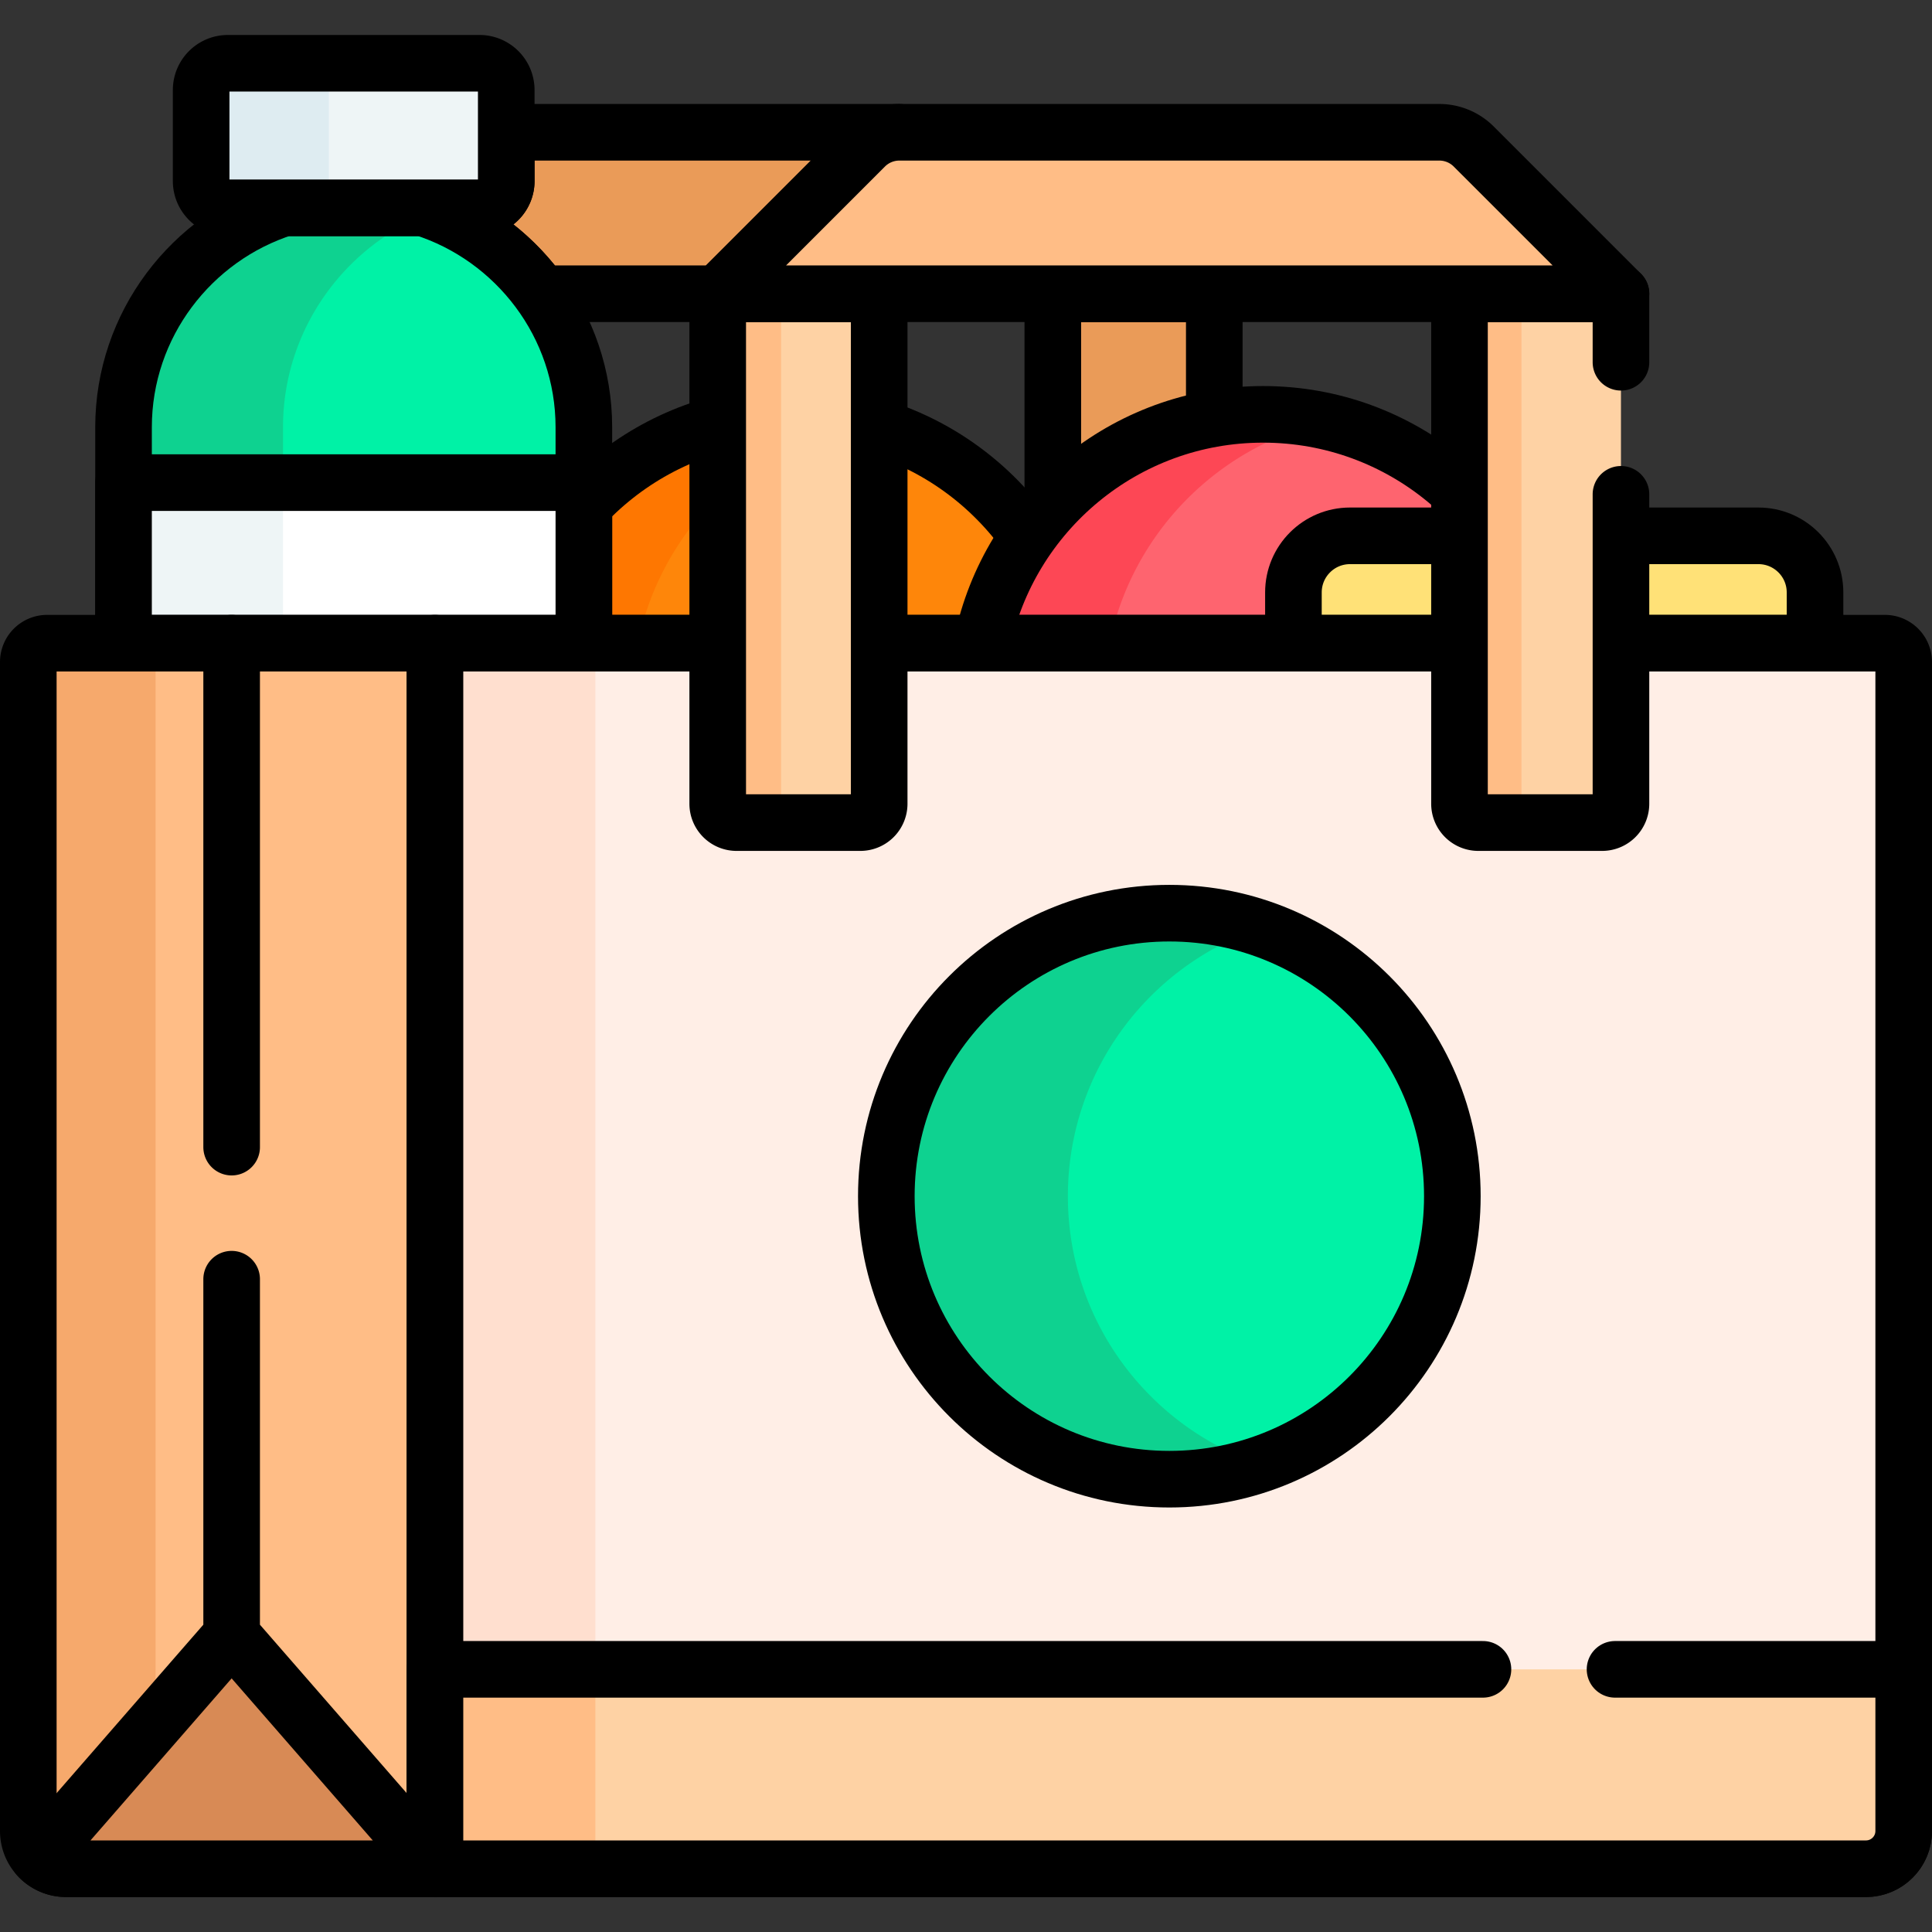 <svg xmlns="http://www.w3.org/2000/svg" version="1.1" xmlns:xlink="http://www.w3.org/1999/xlink" width="512" height="512" x="0" y="0" viewBox="0 0 512 512" style="enable-background:new 0 0 512 512" xml:space="preserve" class="">
	<rect x="0" y="0" width="512" height="512" fill="#333333" stroke="none"/>
	<g>
		<path d="M279.006 77.848h42.792v92.599h-42.792z" style="" fill="#ea9b58" data-original="#ea9b58">
		</path>
		<path d="M279.006 77.848h42.792v92.599h-42.792z" style="stroke-width:15;stroke-linecap:round;stroke-linejoin:round;stroke-miterlimit:10;" fill="none" stroke="#000000" stroke-width="15" stroke-linecap="round" stroke-linejoin="round" stroke-miterlimit="10" data-original="#000000">
		</path>
		<path d="M284.628 170.447c-7.12-34.612-37.759-60.64-74.478-60.64s-67.358 26.027-74.478 60.64h148.956z" style="" fill="#fe860a" data-original="#fe860a">
		</path>
		<path d="M226.835 111.645a76.32 76.32 0 0 0-16.686-1.837c-36.719 0-67.358 26.027-74.478 60.64h33.372c6.009-29.21 28.766-52.304 57.792-58.803z" style="" fill="#fe7701" data-original="#fe7701">
		</path>
		<path d="M284.628 170.447c-7.12-34.612-37.759-60.64-74.478-60.64s-67.358 26.027-74.478 60.64h148.956z" style="stroke-width:15;stroke-linecap:round;stroke-linejoin:round;stroke-miterlimit:10;" fill="none" stroke="#000000" stroke-width="15" stroke-linecap="round" stroke-linejoin="round" stroke-miterlimit="10" data-original="#000000">
		</path>
		<path d="M134.161 47.975a7.093 7.093 0 0 1-7.093 7.093h-15.005c12.711 4.035 23.644 12.15 31.264 22.78h46.874l39.018-39.018a12.888 12.888 0 0 1 9.113-3.775H134.161v12.92z" style="" fill="#ea9b58" data-original="#ea9b58">
		</path>
		<path d="M134.161 47.975a7.093 7.093 0 0 1-7.093 7.093h-15.005c12.711 4.035 23.644 12.15 31.264 22.78h46.874l39.018-39.018a12.888 12.888 0 0 1 9.113-3.775H134.161v12.92z" style="stroke-width:15;stroke-linecap:round;stroke-linejoin:round;stroke-miterlimit:10;" fill="none" stroke="#000000" stroke-width="15" stroke-linecap="round" stroke-linejoin="round" stroke-miterlimit="10" data-original="#000000">
		</path>
		<path d="M154.73 170.447v-57.22c0-27.167-18.003-50.33-42.666-58.159h-36.66c-24.663 7.83-42.666 30.992-42.666 58.159v57.22H154.73z" style="" fill="#00f2a6" data-original="#00f2a6">
		</path>
		<path d="M114.865 56.042a60.556 60.556 0 0 0-2.802-.975h-36.66c-24.663 7.83-42.666 30.992-42.666 58.159v57.22H75v-57.22c0-26.125 16.653-48.54 39.865-57.184z" style="" fill="#0ed290" data-original="#0ed290">
		</path>
		<path d="M154.73 170.447v-57.22c0-27.167-18.003-50.33-42.666-58.159h-36.66c-24.663 7.83-42.666 30.992-42.666 58.159v57.22H154.73z" style="stroke-width:15;stroke-linecap:round;stroke-linejoin:round;stroke-miterlimit:10;" fill="none" stroke="#000000" stroke-width="15" stroke-linecap="round" stroke-linejoin="round" stroke-miterlimit="10" data-original="#000000">
		</path>
		<path d="M32.737 127.898H154.73v42.55H32.737z" style="" fill="#ffffff" data-original="#ffffff">
		</path>
		<path d="M32.737 127.898H75v42.55H32.737z" style="" fill="#eef5f6" data-original="#eef5f6">
		</path>
		<path d="M32.737 127.898H154.73v42.55H32.737z" style="stroke-width:15;stroke-linecap:round;stroke-linejoin:round;stroke-miterlimit:10;" fill="none" stroke="#000000" stroke-width="15" stroke-linecap="round" stroke-linejoin="round" stroke-miterlimit="10" data-original="#000000">
		</path>
		<path d="M127.068 55.068h-66.67a7.093 7.093 0 0 1-7.093-7.093V23.86a7.093 7.093 0 0 1 7.093-7.093h66.671a7.093 7.093 0 0 1 7.093 7.093v24.115a7.094 7.094 0 0 1-7.094 7.093z" style="" fill="#eef5f6" data-original="#eef5f6">
		</path>
		<path d="M87.144 47.975V23.86a7.093 7.093 0 0 1 7.093-7.093H60.398a7.093 7.093 0 0 0-7.093 7.093v24.115a7.093 7.093 0 0 0 7.093 7.093h33.839a7.093 7.093 0 0 1-7.093-7.093z" style="" fill="#deecf1" data-original="#deecf1">
		</path>
		<path d="M127.068 55.068h-66.67a7.093 7.093 0 0 1-7.093-7.093V23.86a7.093 7.093 0 0 1 7.093-7.093h66.671a7.093 7.093 0 0 1 7.093 7.093v24.115a7.094 7.094 0 0 1-7.094 7.093z" style="stroke-width:15;stroke-linecap:round;stroke-linejoin:round;stroke-miterlimit:10;" fill="none" stroke="#000000" stroke-width="15" stroke-linecap="round" stroke-linejoin="round" stroke-miterlimit="10" data-original="#000000">
		</path>
		<path d="M409.207 170.447c-7.12-34.612-37.759-60.64-74.479-60.64-36.719 0-67.358 26.027-74.478 60.64h148.957z" style="" fill="#fe646f" data-original="#fe646f">
		</path>
		<path d="M351.625 111.696a76.291 76.291 0 0 0-16.896-1.888c-36.719 0-67.358 26.027-74.478 60.64h33.793c5.993-29.139 28.656-52.188 57.581-58.752z" style="" fill="#fd4755" data-original="#fd4755">
		</path>
		<path d="M409.207 170.447c-7.12-34.612-37.759-60.64-74.479-60.64-36.719 0-67.358 26.027-74.478 60.64h148.957z" style="stroke-width:15;stroke-linecap:round;stroke-linejoin:round;stroke-miterlimit:10;" fill="none" stroke="#000000" stroke-width="15" stroke-linecap="round" stroke-linejoin="round" stroke-miterlimit="10" data-original="#000000">
		</path>
		<path d="M481 170.447V157c0-8.284-6.716-15-15-15H357.77c-8.284 0-15 6.716-15 15v13.447H481z" style="" fill="#ffe177" data-original="#ffe177">
		</path>
		<path d="M481 170.447V157c0-8.284-6.716-15-15-15H357.77c-8.284 0-15 6.716-15 15v13.447H481z" style="stroke-width:15;stroke-linecap:round;stroke-linejoin:round;stroke-miterlimit:10;" fill="none" stroke="#000000" stroke-width="15" stroke-linecap="round" stroke-linejoin="round" stroke-miterlimit="10" data-original="#000000">
		</path>
		<path d="M7.5 175.447v309.785c0 5.523 4.477 10 10 10h97.773V170.447H12.5a5 5 0 0 0-5 5z" style="" fill="#ffbd86" data-original="#ffbd86" class="">
		</path>
		<path d="M41.227 456.513V175.447a5 5 0 0 1 5-5H12.5a5 5 0 0 0-5 5v309.785a9.955 9.955 0 0 0 2.736 6.859l30.991-35.578z" style="" fill="#f6a96c" data-original="#f6a96c" class="">
		</path>
		<path d="M7.5 175.447v309.785c0 5.523 4.477 10 10 10h97.773V170.447H12.5a5 5 0 0 0-5 5z" style="stroke-width:15;stroke-linecap:round;stroke-linejoin:round;stroke-miterlimit:10;" fill="none" stroke="#000000" stroke-width="15" stroke-linecap="round" stroke-linejoin="round" stroke-miterlimit="10" data-original="#000000">
		</path>
		<path d="M494.5 495.232H115.273V170.447H499.5a5 5 0 0 1 5 5v309.785c0 5.523-4.477 10-10 10z" style="" fill="#ffeee6" data-original="#ffeee6" class="">
		</path>
		<path d="M115.273 170.447h42.5v324.785h-42.5z" style="" fill="#ffdfcf" data-original="#ffdfcf" class="">
		</path>
		<path d="M494.5 495.232H115.273V170.447H499.5a5 5 0 0 1 5 5v309.785c0 5.523-4.477 10-10 10z" style="stroke-width:15;stroke-linecap:round;stroke-linejoin:round;stroke-miterlimit:10;" fill="none" stroke="#000000" stroke-width="15" stroke-linecap="round" stroke-linejoin="round" stroke-miterlimit="10" data-original="#000000">
		</path>
		<path d="M115.273 495.232H494.5c5.523 0 10-4.477 10-10V442.39H115.273v52.842z" style="" fill="#fed2a4" data-original="#fed2a4">
		</path>
		<path d="M115.273 442.39h42.5v52.842h-42.5z" style="" fill="#ffbd86" data-original="#ffbd86" class="">
		</path>
		<path d="M393 442.39H115.273v52.842H494.5c5.523 0 10-4.477 10-10V442.39H428" style="stroke-width:15;stroke-linecap:round;stroke-linejoin:round;stroke-miterlimit:10;" fill="none" stroke="#000000" stroke-width="15" stroke-linecap="round" stroke-linejoin="round" stroke-miterlimit="10" data-original="#000000">
		</path>
		<path d="M232.994 213V77.848h-42.792V213a5 5 0 0 0 5 5h32.792a5 5 0 0 0 5-5z" style="" fill="#fed2a4" data-original="#fed2a4">
		</path>
		<path d="M207 213V77.848h-16.798V213a5 5 0 0 0 5 5H212a5 5 0 0 1-5-5z" style="" fill="#ffbd86" data-original="#ffbd86" class="">
		</path>
		<path d="M232.994 213V77.848h-42.792V213a5 5 0 0 0 5 5h32.792a5 5 0 0 0 5-5z" style="stroke-width:15;stroke-linecap:round;stroke-linejoin:round;stroke-miterlimit:10;" fill="none" stroke="#000000" stroke-width="15" stroke-linecap="round" stroke-linejoin="round" stroke-miterlimit="10" data-original="#000000">
		</path>
		<path d="M429.572 213V77.848H386.78V213a5 5 0 0 0 5 5h32.792a5 5 0 0 0 5-5z" style="" fill="#fed2a4" data-original="#fed2a4">
		</path>
		<path d="M403.208 213V77.848H386.78V213a5 5 0 0 0 5 5h16.428a5 5 0 0 1-5-5z" style="" fill="#ffbd86" data-original="#ffbd86" class="">
		</path>
		<path d="M429.572 96V77.848H386.78V213a5 5 0 0 0 5 5h32.792a5 5 0 0 0 5-5v-82" style="stroke-width:15;stroke-linecap:round;stroke-linejoin:round;stroke-miterlimit:10;" fill="none" stroke="#000000" stroke-width="15" stroke-linecap="round" stroke-linejoin="round" stroke-miterlimit="10" data-original="#000000">
		</path>
		<path d="m190.202 77.848 39.017-39.017a12.888 12.888 0 0 1 9.113-3.775H381.44c3.418 0 6.696 1.358 9.113 3.775l39.017 39.017H190.202z" style="" fill="#ffbd86" data-original="#ffbd86" class="">
		</path>
		<path d="m190.202 77.848 39.017-39.017a12.888 12.888 0 0 1 9.113-3.775H381.44c3.418 0 6.696 1.358 9.113 3.775l39.017 39.017H190.202z" style="stroke-width:15;stroke-linecap:round;stroke-linejoin:round;stroke-miterlimit:10;" fill="none" stroke="#000000" stroke-width="15" stroke-linecap="round" stroke-linejoin="round" stroke-miterlimit="10" data-original="#000000">
		</path>
		<circle cx="309.887" cy="317" r="75" style="" fill="#00f2a6" data-original="#00f2a6">
		</circle>
		<path d="M283 317c0-33.003 21.327-61.007 50.943-71.035A74.856 74.856 0 0 0 309.886 242c-41.421 0-75 33.579-75 75s33.579 75 75 75a74.86 74.86 0 0 0 24.057-3.965C304.327 378.007 283 350.003 283 317z" style="" fill="#0ed290" data-original="#0ed290">
		</path>
		<circle cx="309.887" cy="317" r="75" style="stroke-width:15;stroke-linecap:round;stroke-linejoin:round;stroke-miterlimit:10;" fill="none" stroke="#000000" stroke-width="15" stroke-linecap="round" stroke-linejoin="round" stroke-miterlimit="10" data-original="#000000">
		</circle>
		<path d="M10.236 492.091a9.961 9.961 0 0 0 7.264 3.141h97.773l-53.887-61.864-51.15 58.723z" style="" fill="#d88a55" data-original="#d88a55">
		</path>
		<path d="M10.236 492.091a9.961 9.961 0 0 0 7.264 3.141h97.773l-53.887-61.864-51.15 58.723zM61.387 170.447V304M61.387 339v94.368" style="stroke-width:15;stroke-linecap:round;stroke-linejoin:round;stroke-miterlimit:10;" fill="none" stroke="#000000" stroke-width="15" stroke-linecap="round" stroke-linejoin="round" stroke-miterlimit="10" data-original="#000000">
		</path>
	</g>
</svg>
